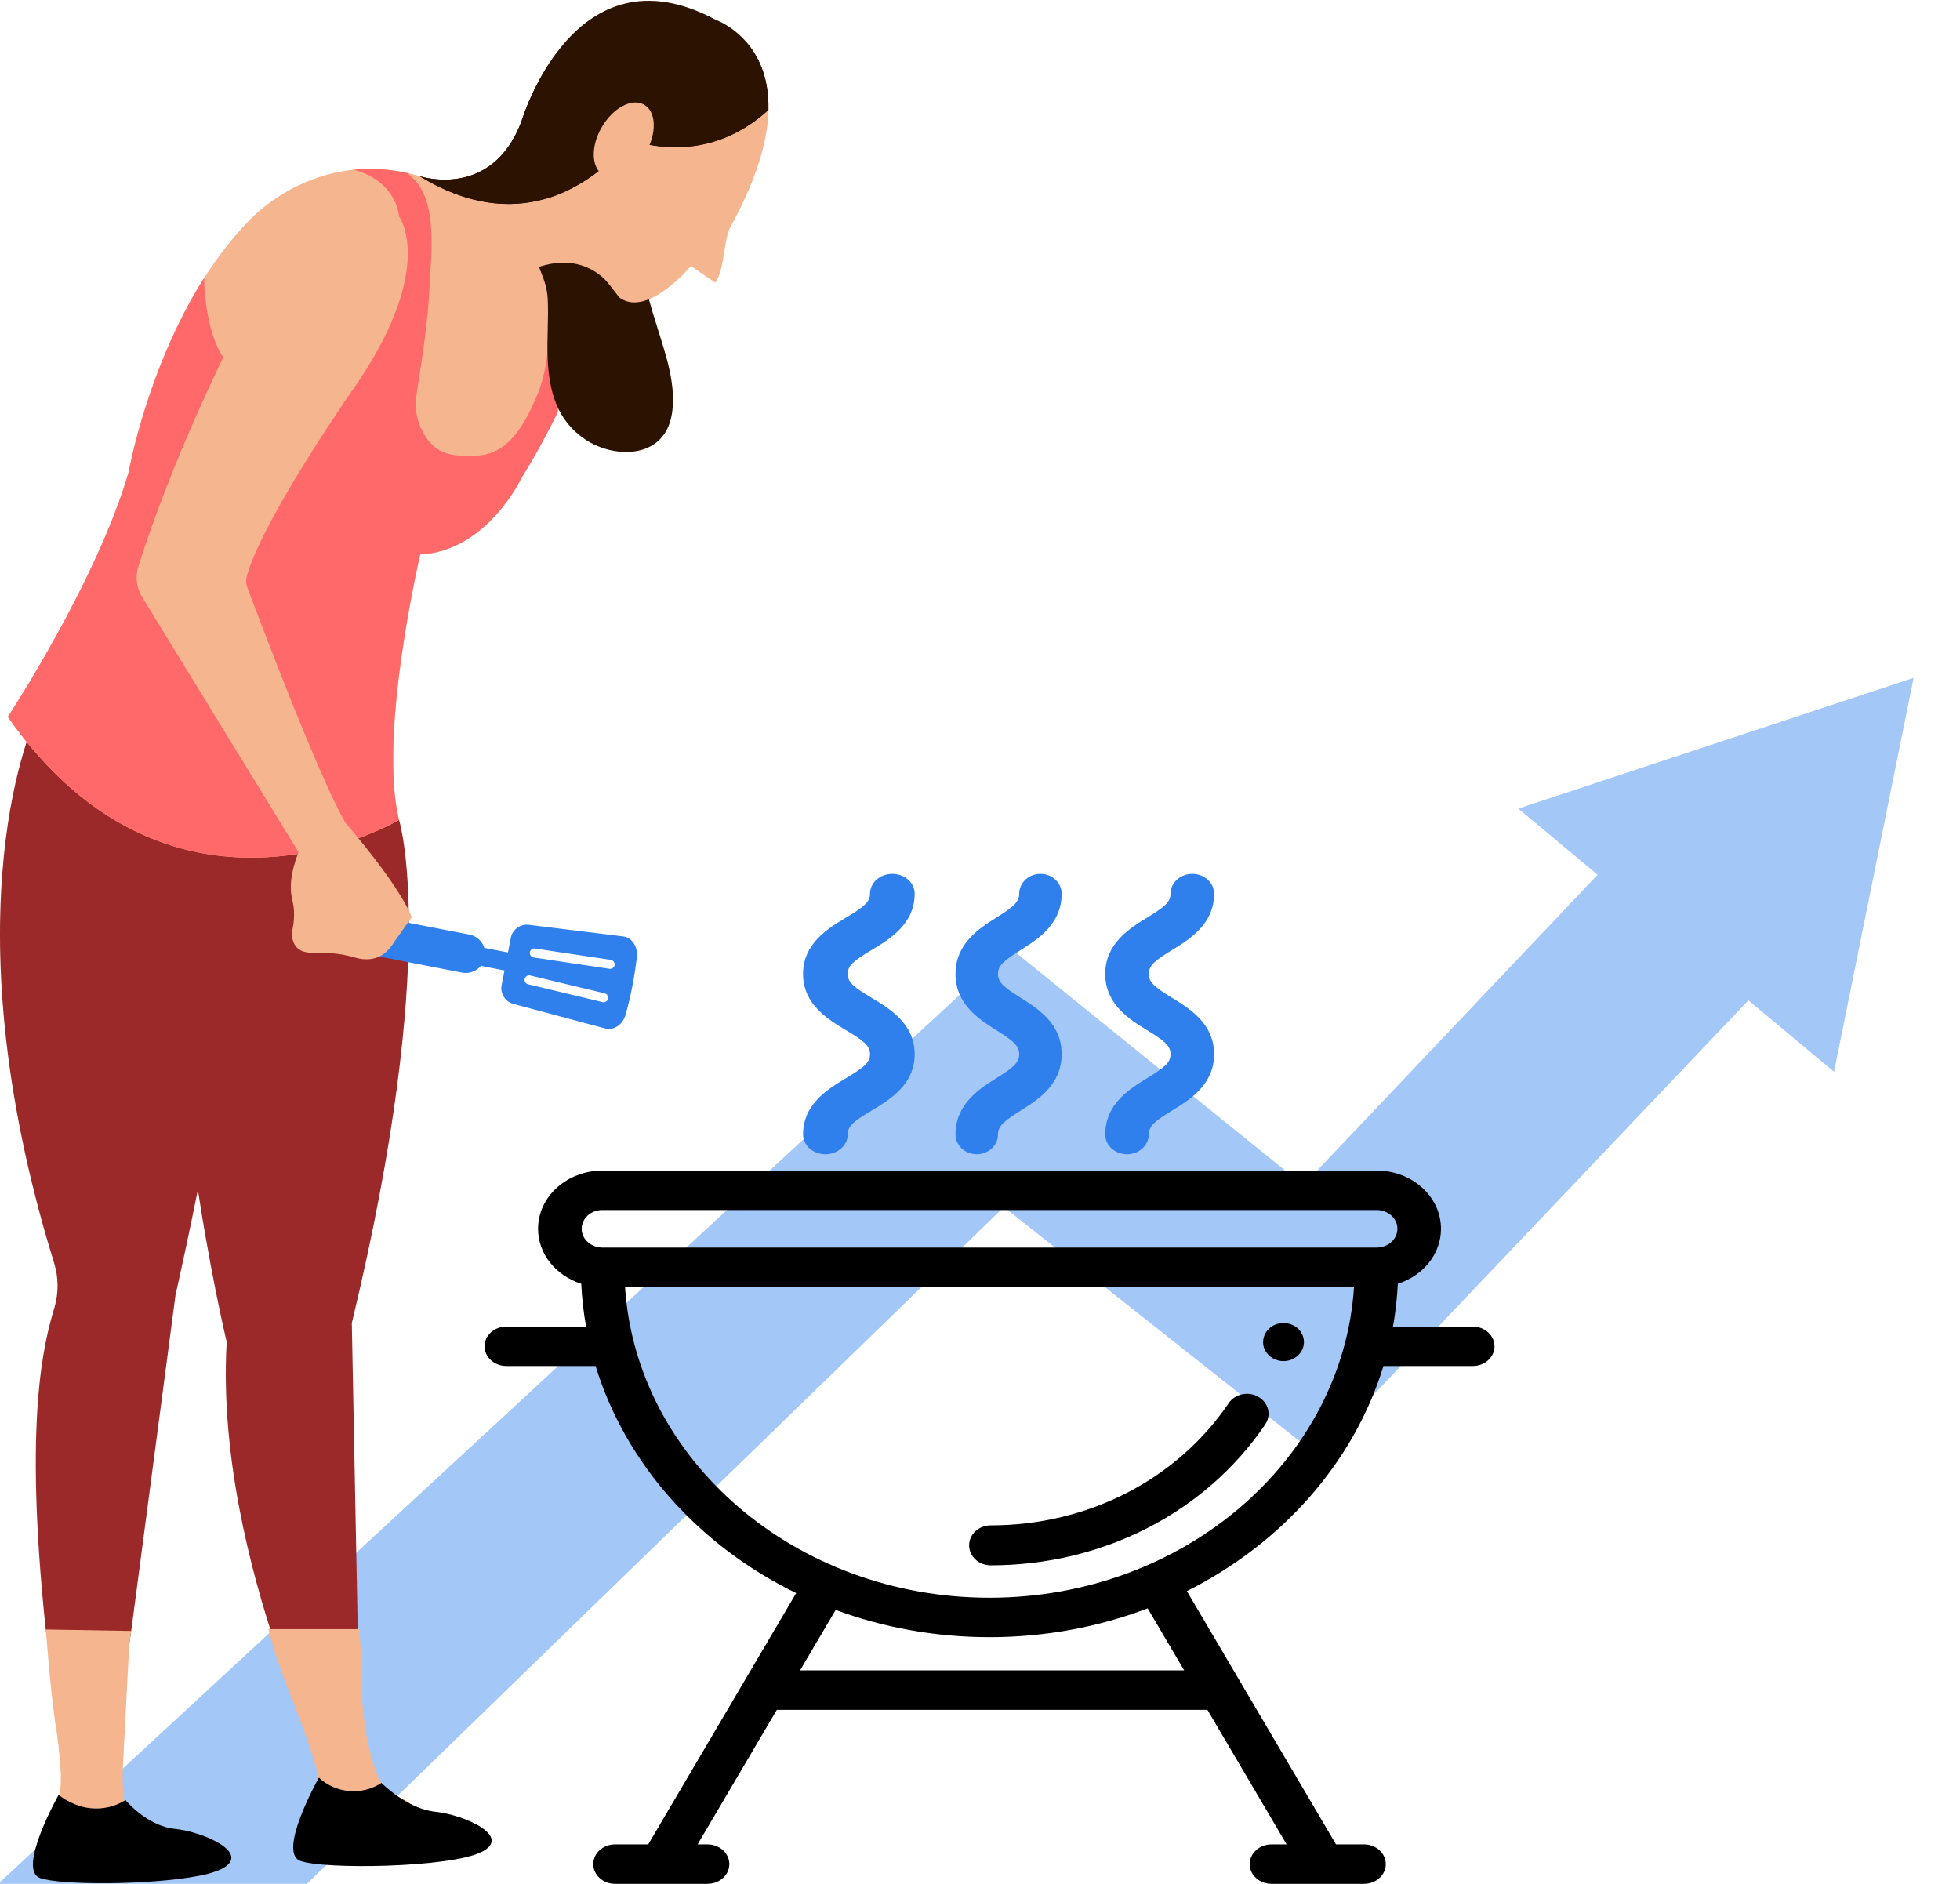 <svg width="720" height="692" viewBox="0 0 720 692" fill="none" xmlns="http://www.w3.org/2000/svg">
<g clip-path="url(#clip0)">
<path d="M154.371 111C154.371 111 171.477 126.467 136.388 224.613L130.545 329.29L136.388 349.513L130.545 372.713C127.978 369.996 126.266 366.585 125.621 362.903C124.975 359.221 125.426 355.431 126.916 352.003C126.916 352.003 109.046 362.014 103.69 350.101L111.424 325.724L101 230.619L120.909 131.823C120.909 131.823 125.914 110.975 154.371 111Z" fill="#F5B58F"/>
<path d="M124.975 353.792C123.274 352.829 121.672 354.368 120.308 354.944C121.947 350.814 119.444 343.03 113.901 344.469L113.275 344.682C113.602 344.071 113.74 343.377 113.672 342.688C113.604 341.998 113.334 341.344 112.894 340.809C112.455 340.273 111.867 339.88 111.204 339.678C110.541 339.477 109.834 339.476 109.171 339.677C106.668 340.402 105.254 342.843 103.965 344.82C102.463 347.11 100.661 349.688 101.462 352.453C101.799 353.779 102.575 354.951 103.663 355.778C104.752 356.605 106.089 357.039 107.456 357.008C107.581 359.423 107.619 361.238 109.596 362.902C111.035 364.154 112.812 364.754 114.251 363.19C112.712 366.056 112.737 370.473 115.265 372.688C118.381 375.416 120.27 372.788 122.072 370.335C123.935 368.17 125.366 365.668 126.289 362.965C126.94 360.687 127.703 355.344 124.975 353.792Z" fill="#F5B58F"/>
<path d="M136.388 349.425L130.569 372.663C127.991 369.948 126.269 366.534 125.619 362.846C124.969 359.158 125.42 355.361 126.915 351.928C126.915 351.928 127.604 340.753 125.664 341.541C126.502 338.476 126.177 347.41 128.78 345.796C130.344 344.858 132.684 343.293 134.549 343.043L136.388 349.425Z" fill="#F5B58F"/>
<path d="M112.4 692.338L368.77 443.401L483.646 534.351L642.258 367.48L673.73 393.709L702.963 249L557.74 297.027L586.885 321.329L478.753 435.355L371.11 348.284L-1 692.275L112.4 692.338Z" fill="#2F80ED" fill-opacity="0.44"/>
<path d="M146.595 301.215C146.595 301.215 161.962 350.256 129.238 486.006L131.491 602.271L133.618 642.553H114.56C113.244 636.919 111.517 631.39 109.391 626.01C107.302 620.466 104.148 613.108 101.558 605.425C91.697 576.167 80.91 533.996 83.275 492.951C83.275 492.951 56.308 380.327 69.147 312.352C69.21 312.352 104.373 279.316 146.595 301.215Z" fill="#9B2929"/>
<path d="M13.286 263.348C13.286 263.348 -20.589 332.95 19.843 463.831C21.526 469.179 21.583 474.907 20.006 480.287C16.101 493.339 8.743 521.169 16.689 597.553C17.941 609.254 24.41 627.799 26.125 641.589C26.6 645.344 27.163 650.186 27.701 654.166L40.215 653.39L48.199 599.118L64.467 475.757C64.467 475.757 88.794 369.315 94.375 295.984L13.286 263.348Z" fill="#9B2929"/>
<path d="M90.683 81.898C90.683 81.898 143.141 20.393 218.099 113.883C218.099 113.883 214.344 138.911 191.469 175.726C191.469 175.726 178.843 202.481 154.391 203.682C154.391 203.682 138.874 269.692 146.595 301.215C146.595 301.215 63.779 350.381 2.887 263.348C2.887 263.348 35.422 214.106 47.261 173.511C47.273 173.511 57.384 116.536 90.683 81.898Z" fill="#F5B58F"/>
<path d="M191.482 175.727C196.245 168.078 200.601 160.183 204.534 152.076C204.621 151.362 204.671 150.649 204.784 149.936C206.173 140.613 206.098 130.614 206.185 121.154C206.185 114.622 207.074 108.202 207.612 101.758C205.572 99.543 203.558 97.428 201.555 95.438C201.555 97.09 201.555 98.742 201.555 100.444C201.555 115.022 203.07 131.566 197.313 145.155C193.196 154.879 187.302 166.629 175.489 167.342C169.733 167.68 163.113 167.68 158.871 163.488C156.488 161.059 154.715 158.098 153.699 154.85C152.683 151.602 152.453 148.16 153.027 144.805C155.042 131.691 157.169 118.664 157.807 105.287C158.358 93.624 160.723 74.866 152.239 66.006C151.412 65.128 150.53 64.305 149.598 63.541C143.103 62.103 136.42 61.71 129.801 62.377L130.777 62.64C141.727 65.518 149.248 75.666 145.907 86.916C142.44 98.579 135.558 110.305 128.312 120.316C120.053 131.703 109.316 143.654 94.162 139.825C80.397 136.358 77.219 122.518 75.504 110.43C75.13 107.631 74.98 104.806 75.054 101.983C54.081 134.944 47.223 173.499 47.223 173.499C35.335 214.094 2.849 263.336 2.849 263.336C63.741 350.369 146.557 301.202 146.557 301.202C138.824 269.68 154.353 203.67 154.353 203.67C178.843 202.481 191.482 175.727 191.482 175.727Z" fill="#FF6969"/>
<path d="M239.473 84.351C231.689 90.357 238.647 111.043 240.811 118.201C243.965 128.625 249.296 142.415 246.405 154.002C242.776 168.493 225.582 168.418 215.121 161.511C204.434 154.403 201.756 143.691 201.193 131.853C200.842 124.47 201.581 117.024 201.193 109.654C200.78 101.958 196.525 97.052 195.649 89.907C193.522 72.701 226.471 68.633 236.407 78.257" fill="#2C1200"/>
<g clip-path="url(#clip1)">
<path d="M229.794 372.835C231.749 365.814 233.146 358.63 233.963 351.388C234.315 347.874 232.292 344.503 229.028 344.001C217.429 342.57 205.83 341.142 194.232 339.713C191.18 339.338 188.237 341.447 187.658 344.424C187.305 346.242 186.951 348.06 186.598 349.878L177.924 348.192C177.17 345.775 175.148 343.838 172.488 343.321L126.233 334.33C122.376 333.58 118.642 336.099 117.892 339.955C117.143 343.812 119.662 347.545 123.518 348.295L169.774 357.286C172.434 357.803 175.035 356.765 176.639 354.806L185.313 356.492C184.959 358.31 184.606 360.128 184.253 361.945C183.674 364.923 185.613 367.982 188.583 368.777C199.872 371.797 211.162 374.816 222.451 377.836C225.666 378.594 228.804 376.224 229.794 372.835ZM196.041 351.714C195.562 351.642 195.161 351.372 194.91 351C194.685 350.667 194.58 350.253 194.644 349.825C194.78 348.918 195.625 348.293 196.532 348.429L224.371 352.599C225.278 352.736 225.903 353.581 225.767 354.488C225.631 355.395 224.786 356.02 223.879 355.884L196.041 351.714ZM221.355 368.119L193.981 361.557C193.561 361.456 193.216 361.204 192.992 360.871C192.741 360.499 192.641 360.026 192.754 359.555C192.968 358.663 193.864 358.113 194.756 358.327L222.129 364.889C223.021 365.103 223.571 365.999 223.357 366.891C223.143 367.783 222.247 368.332 221.355 368.119Z" fill="#2F80ED"/>
</g>
<path d="M101.395 93.649C101.395 93.649 120.466 53.605 146.632 79.596C146.632 79.596 160.01 97.653 131.729 140.05C131.729 140.05 97.391 188.754 90.708 211.378C90.275 212.859 90.337 214.441 90.884 215.883C95.288 227.671 116.85 284.822 126.961 302.379C126.961 302.379 145.844 323.79 151.275 336.879C151.275 336.879 93.587 355.299 109.654 313.003L52.203 219.325C51.189 217.676 50.54 215.829 50.298 213.908C50.056 211.987 50.228 210.036 50.802 208.187C55.52 193.083 70.198 150.361 101.395 93.649Z" fill="#F5B58F"/>
<path d="M129.238 329.771L119.928 332.549L107.214 329.771C108.301 333.897 108.301 338.234 107.214 342.36H107.277C107.179 343.291 107.251 344.232 107.489 345.138C108.741 349.993 113.045 350.144 117.288 350.068C121.652 349.912 126.013 350.461 130.202 351.695C134.044 352.847 138.211 352.746 141.552 349.931C142.851 348.774 143.968 347.428 144.868 345.939L151.288 336.866L129.238 329.771Z" fill="#F5B58F"/>
<path d="M16.827 598.567C17.741 609.83 18.654 621.092 20.206 632.217C21.232 638.357 21.93 644.548 22.296 650.762C22.655 657 21.625 663.24 19.28 669.032C18.266 671.347 16.965 673.537 15.726 675.74C14.914 677.157 14.175 678.615 13.511 680.107C12.694 681.662 12.408 683.442 12.698 685.175C13.423 688.028 16.589 689.467 19.455 690.093C23.479 690.825 27.567 691.14 31.656 691.031L45.421 691.094C48.099 691.094 50.89 691.094 53.267 689.843C54.366 689.263 55.32 688.444 56.062 687.448C56.803 686.451 57.312 685.302 57.552 684.083C57.792 682.864 57.757 681.607 57.448 680.404C57.14 679.201 56.567 678.082 55.77 677.129C54.143 675.164 51.691 674.05 49.901 672.223C47.933 669.962 46.633 667.198 46.147 664.24C44.695 657.707 45.033 650.925 45.384 644.217L46.723 618.477L47.411 605.362C47.536 603.035 48.187 599.105 48.187 599.105L16.827 598.567Z" fill="#F5B58F"/>
<path d="M98.592 598.442H121.23H131.966C131.966 598.442 132.567 605.7 132.567 607.815C132.567 621.98 133.18 636.434 137.835 649.949C139.087 653.553 140.814 657.319 144.092 659.159C145.581 659.985 147.296 660.41 148.797 661.186C150.268 661.989 151.48 663.194 152.291 664.66C153.103 666.126 153.481 667.792 153.381 669.465C153.282 671.138 152.708 672.748 151.728 674.107C150.748 675.466 149.402 676.518 147.846 677.141C145.682 677.853 143.4 678.142 141.126 677.992L118.864 677.917C120.404 664.152 116.912 650.387 112.282 637.41C107.652 624.433 101.908 611.857 98.592 598.442Z" fill="#F5B58F"/>
<path d="M191.482 44.795L212.167 80.91L223.818 104.523C223.818 104.523 210.29 84.689 181.684 107.364L154.153 64.704C154.153 64.704 180.482 73.564 191.482 44.795Z" fill="#F5B58F"/>
<path d="M191.482 44.795C191.482 44.795 210.678 -20.752 262.735 7.254C262.735 7.254 302.779 20.794 268.329 83.35C265.726 88.08 266.327 98.617 262.785 103.86L253.801 97.728C253.801 97.728 237.783 116.949 227.522 109.291L191.895 63.378L191.482 44.795Z" fill="#F5B58F"/>
<path d="M282.244 40.352C273.56 48.411 256.353 59.123 231.138 51.377C224.69 59.875 216.179 66.586 206.411 70.874C204.188 71.844 201.89 72.635 199.541 73.239C187.377 76.517 172.01 75.741 154.153 64.704C154.153 64.704 180.432 73.602 191.482 44.795C191.482 44.795 210.666 -20.715 262.81 7.253C262.76 7.241 282.883 14.048 282.244 40.352Z" fill="#2C1200"/>
<path d="M273.822 15.125C273.737 17.953 273.373 20.765 272.734 23.521C268.854 39.176 255.965 44.457 241.362 44.457C228.335 44.457 213.231 44.457 207.374 30.517C205.867 26.826 205.02 22.9 204.871 18.916C199.034 26.76 194.519 35.506 191.507 44.807C180.482 73.589 154.178 64.717 154.178 64.717C172.06 75.691 187.402 76.53 199.566 73.251C201.91 72.655 204.203 71.873 206.423 70.911C216.2 66.627 224.72 59.916 231.175 51.415C256.391 59.211 273.597 48.449 282.282 40.39C282.544 28.189 278.377 20.193 273.822 15.125Z" fill="#2C1200"/>
<path d="M221.089 46.672C216.922 53.792 217.147 61.688 221.615 64.279C226.082 66.869 233.065 63.227 237.195 56.12C241.324 49.012 241.136 41.103 236.669 38.5C232.202 35.897 225.244 39.551 221.089 46.672Z" fill="#F5B58F"/>
<path d="M140.138 654.942C140.138 654.942 149.46 664.465 159.935 665.529C170.409 666.592 188.503 674.576 176.803 680.345C165.103 686.114 118.752 686.789 110.267 683.548C101.783 680.307 117.137 653.002 117.137 653.002C120.207 655.841 124.138 657.574 128.304 657.925C132.471 658.277 136.636 657.227 140.138 654.942Z" fill="black"/>
<path d="M21.533 659.322C23.158 660.613 24.952 661.678 26.863 662.488C29.924 663.888 33.285 664.507 36.644 664.289C40.003 664.07 43.256 663.022 46.11 661.236C46.11 661.236 53.868 670.759 64.33 671.823C74.791 672.887 92.899 680.87 81.198 686.639C78.632 687.759 75.938 688.562 73.177 689.029C55.583 692.521 21.795 692.558 14.662 689.843C6.166 686.639 21.533 659.322 21.533 659.322Z" fill="black"/>
<path d="M310.904 395.972C304.193 399.997 295 405.508 295 416.734C295 420.748 298.671 424 303.2 424C307.729 424 311.4 420.748 311.4 416.734C311.4 413.536 313.915 411.711 320.093 408.008C326.807 403.984 336 398.472 336 387.243C336 376.013 326.807 370.505 320.093 366.481C313.915 362.777 311.4 360.952 311.4 357.754C311.4 354.556 313.915 352.731 320.093 349.027C326.807 345.003 336 339.495 336 328.265C336 324.255 332.326 321 327.8 321C323.271 321 319.6 324.255 319.6 328.265C319.6 331.463 317.083 333.288 310.904 336.992C304.193 341.016 295 346.524 295 357.754C295 368.984 304.19 374.492 310.904 378.516C317.083 382.22 319.6 384.045 319.6 387.246C319.6 390.444 317.083 392.269 310.904 395.972Z" fill="#2F80ED"/>
<path d="M366.129 395.972C359.747 399.997 351.003 405.505 351.003 416.734C351.003 420.748 354.494 424 358.802 424C363.11 424 366.602 420.748 366.602 416.734C366.602 413.536 368.993 411.711 374.87 408.008C381.256 403.984 390 398.472 390 387.243C390 376.013 381.256 370.505 374.87 366.481C368.993 362.777 366.598 360.952 366.598 357.754C366.598 354.556 368.993 352.731 374.87 349.027C381.256 345.003 390 339.492 390 328.265C390 324.252 386.506 321 382.201 321C377.893 321 374.402 324.252 374.402 328.265C374.402 331.461 372.007 333.288 366.129 336.992C359.744 341.016 351 346.524 351 357.754C351 368.981 359.744 374.492 366.129 378.514C372.007 382.22 374.402 384.045 374.402 387.243C374.402 390.444 372.01 392.269 366.129 395.972Z" fill="#2F80ED"/>
<path d="M421.515 395.972C414.968 399.997 406 405.508 406 416.734C406 420.748 409.581 424 414 424C418.419 424 422 420.748 422 416.734C422 413.536 424.456 411.711 430.484 408.008C437.031 403.984 446 398.472 446 387.243C446 376.013 437.031 370.505 430.484 366.481C424.456 362.777 422 360.952 422 357.754C422 354.556 424.456 352.731 430.484 349.027C437.031 345.003 446 339.495 446 328.265C446 324.255 442.415 321 438 321C433.581 321 430 324.255 430 328.265C430 331.463 427.544 333.288 421.515 336.992C414.968 341.016 406 346.524 406 357.754C406 368.984 414.968 374.492 421.515 378.516C427.544 382.22 430 384.045 430 387.246C430 390.444 427.544 392.269 421.515 395.972Z" fill="#2F80ED"/>
<path d="M540.994 487.3H511.707C512.63 482.147 513.23 476.901 513.487 471.572C522.709 468.657 529.345 460.71 529.345 451.383C529.345 439.593 518.744 430 505.712 430H221.288C208.256 430 197.658 439.593 197.658 451.383C197.658 460.71 204.291 468.657 213.513 471.572C213.773 476.901 214.373 482.147 215.293 487.298H186.006C181.584 487.298 178 490.543 178 494.542C178 498.544 181.584 501.787 186.006 501.787H218.795C229.825 537.781 256.848 567.815 292.476 585.199L273.535 617.37C273.522 617.389 273.513 617.406 273.5 617.426L238.122 677.511H225.941C221.519 677.511 217.935 680.757 217.935 684.756C217.935 688.757 221.519 692 225.941 692H259.913C264.334 692 267.918 688.757 267.918 684.756C267.918 680.757 264.334 677.511 259.913 677.511H256.263L285.365 628.092H443.542L472.641 677.511H467.087C462.669 677.511 459.082 680.757 459.082 684.756C459.082 688.757 462.669 692 467.087 692H501.059C505.481 692 509.065 688.757 509.065 684.756C509.065 680.757 505.481 677.511 501.059 677.511H490.786L455.401 617.423C455.391 617.406 455.382 617.389 455.373 617.372L435.996 584.469C470.896 566.98 497.328 537.283 508.205 501.79H540.994C545.413 501.79 549 498.544 549 494.545C549 490.543 545.416 487.3 540.994 487.3ZM293.896 613.603L306.974 591.388C324.434 597.831 343.514 601.392 363.5 601.392C384.084 601.392 403.71 597.622 421.589 590.807L435.011 613.603H293.896ZM363.5 586.903C292.226 586.903 233.756 536.34 229.603 472.769H497.397C493.244 536.34 434.777 586.903 363.5 586.903ZM505.712 458.28H221.288C217.088 458.28 213.67 455.186 213.67 451.383C213.67 447.582 217.088 444.49 221.288 444.49H505.712C509.915 444.49 513.333 447.582 513.333 451.383C513.333 455.186 509.915 458.28 505.712 458.28Z" fill="black"/>
<path d="M363.933 575C405.132 575 442.833 555.65 464.787 523.24C467.114 519.805 465.993 515.275 462.277 513.121C458.565 510.968 453.669 512.009 451.346 515.444C432.31 543.542 399.635 560.321 363.933 560.321C359.551 560.321 356 563.606 356 567.66C356 571.711 359.551 575 363.933 575Z" fill="black"/>
<path d="M464.561 495.673C465.785 498.409 468.793 500.175 471.969 499.986C474.981 499.805 477.625 497.908 478.606 495.246C479.657 492.395 478.55 489.105 475.932 487.336C473.513 485.698 470.203 485.55 467.637 486.98C464.484 488.739 463.149 492.507 464.561 495.673Z" fill="black"/>
</g>
<defs>
<clipPath id="clip0">
<rect width="720" height="692" fill="white"/>
</clipPath>
<clipPath id="clip1">
<rect width="93.694" height="93.694" fill="white" transform="translate(192.676 287) rotate(56)"/>
</clipPath>
</defs>
</svg>
